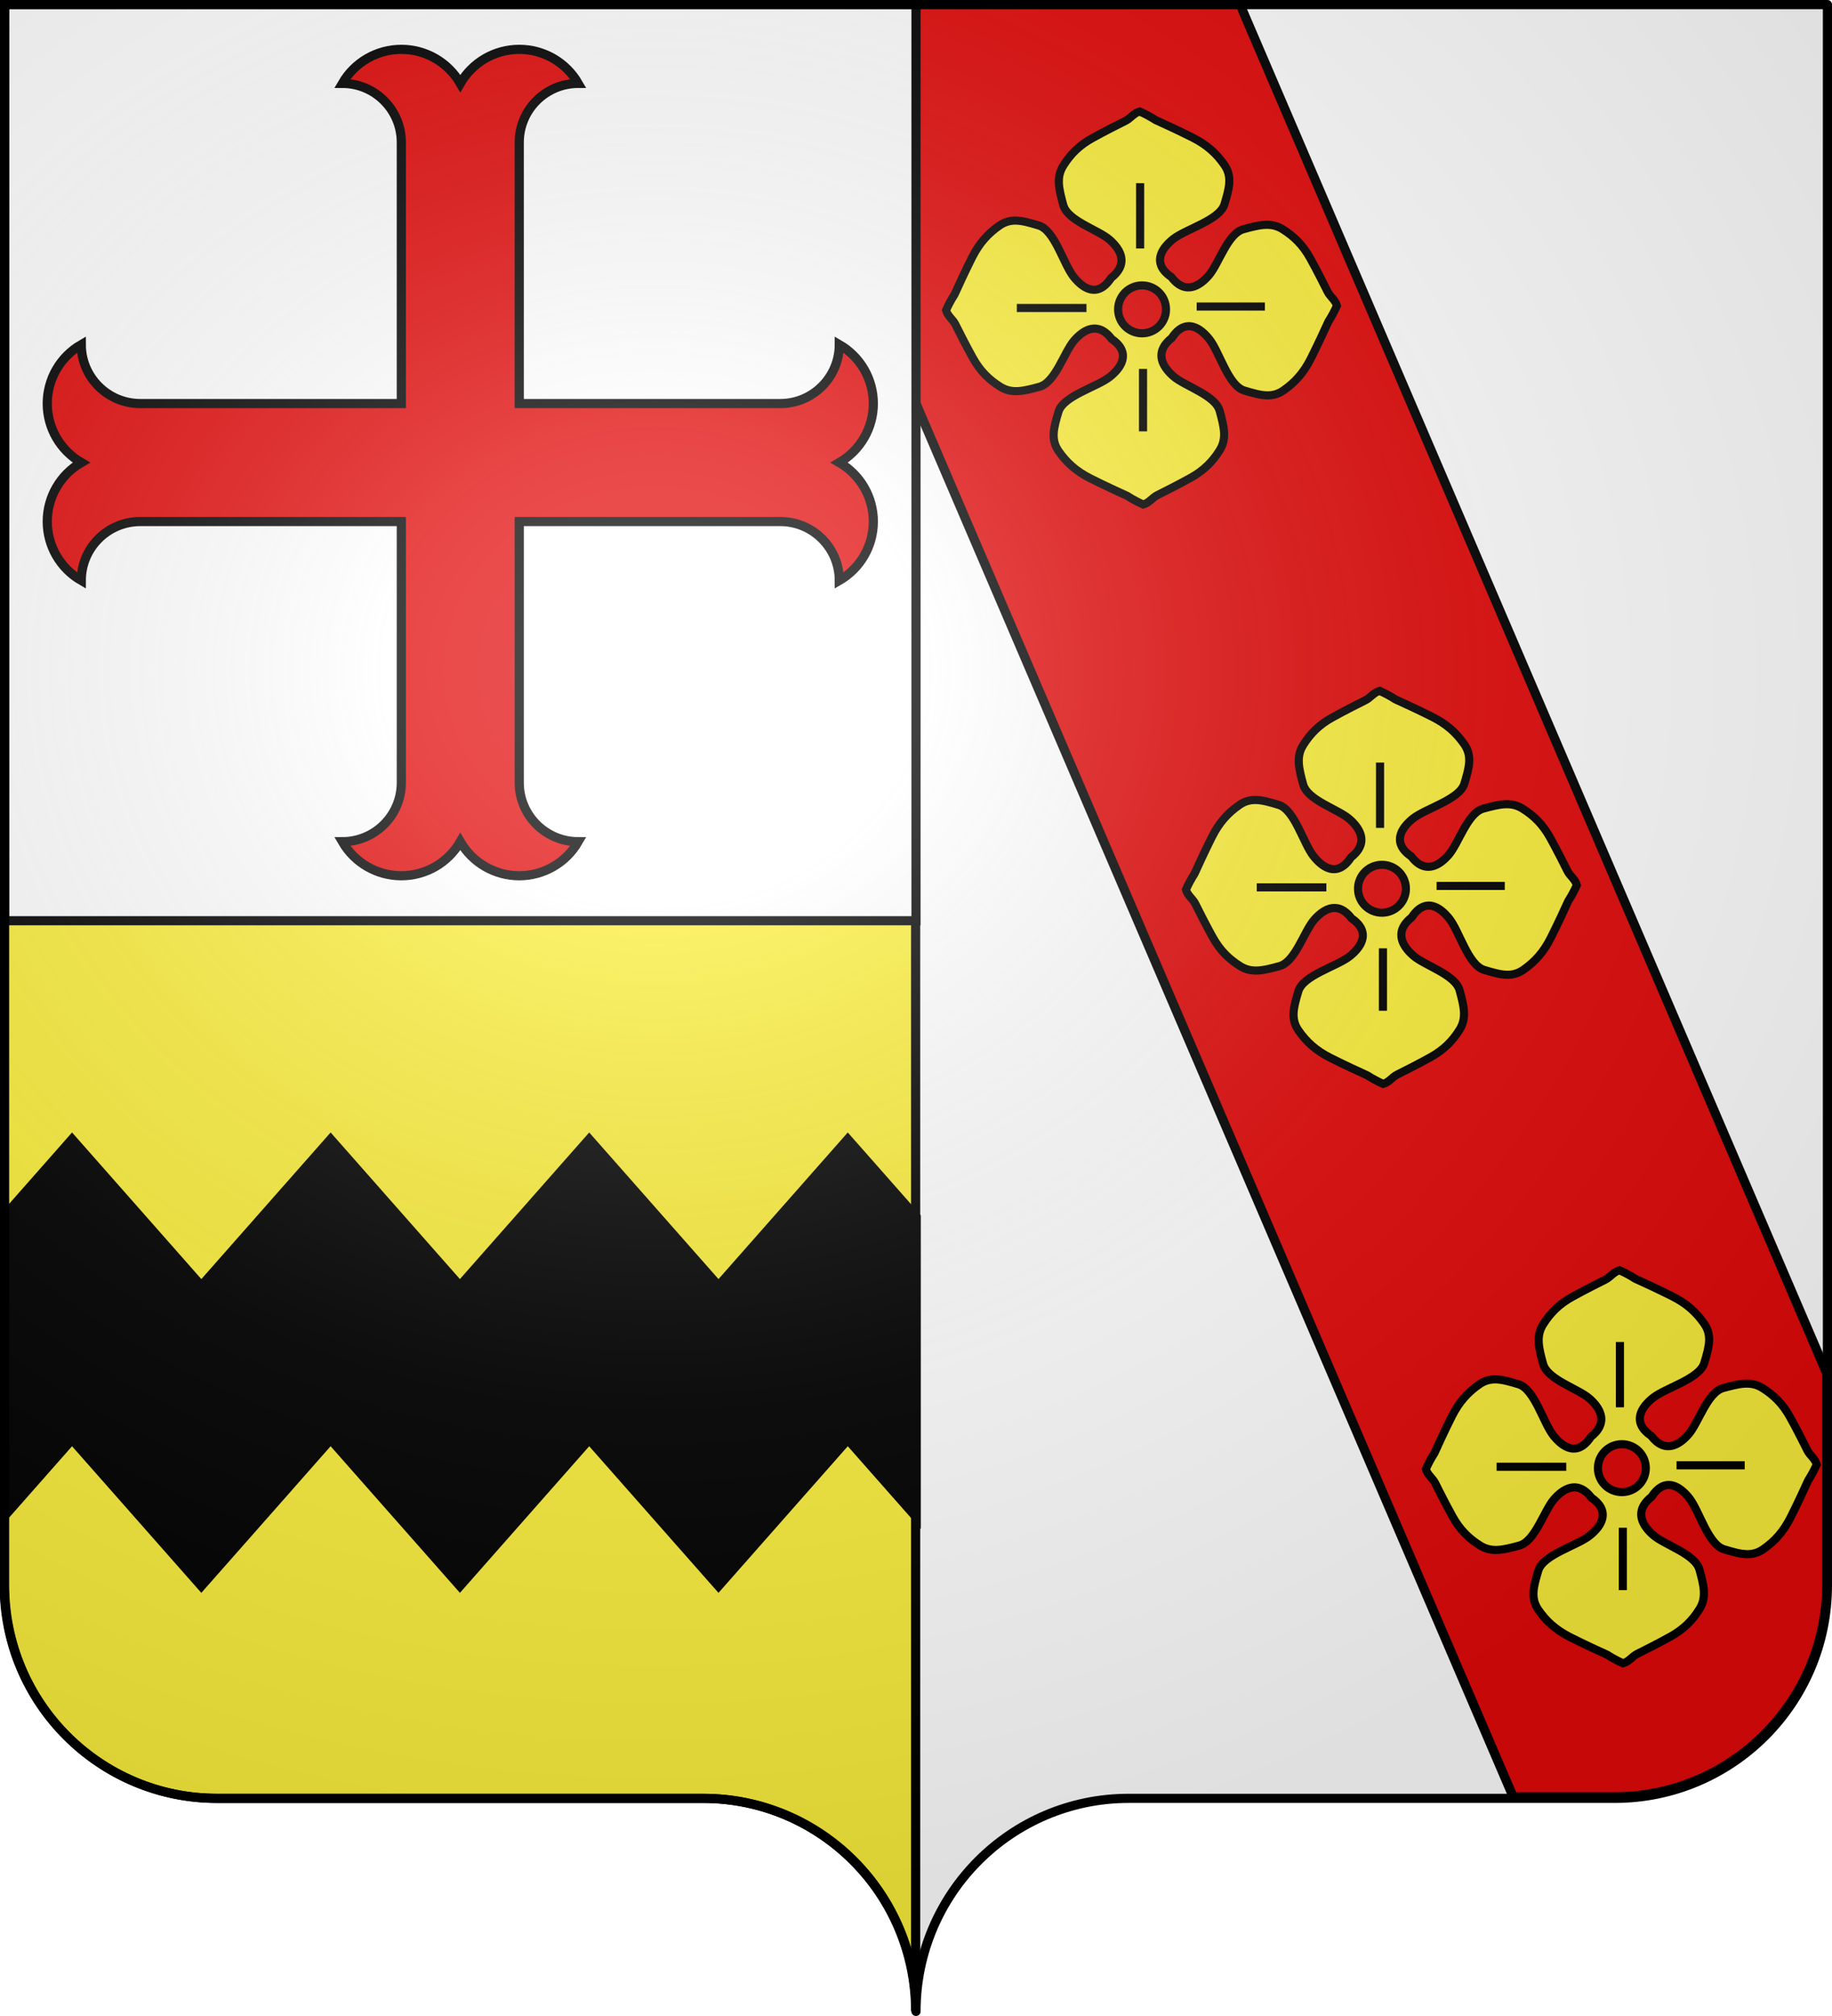 <?xml version="1.0" encoding="UTF-8" standalone="no"?>
<svg
   xmlns:dc="http://purl.org/dc/elements/1.1/"
   xmlns:cc="http://web.resource.org/cc/"
   xmlns:rdf="http://www.w3.org/1999/02/22-rdf-syntax-ns#"
   xmlns:svg="http://www.w3.org/2000/svg"
   xmlns="http://www.w3.org/2000/svg"
   xmlns:xlink="http://www.w3.org/1999/xlink"
   xmlns:sodipodi="http://sodipodi.sourceforge.net/DTD/sodipodi-0.dtd"
   xmlns:inkscape="http://www.inkscape.org/namespaces/inkscape"
   height="660"
   width="600"
   version="1.0"
   id="svg2"
   sodipodi:version="0.32"
   inkscape:version="0.44.1"
   sodipodi:docname="Blason_Mairy-Mainville_54.svg"
   sodipodi:docbase="L:\blasons">
  <sodipodi:namedview
     inkscape:window-height="712"
     inkscape:window-width="1024"
     inkscape:pageshadow="2"
     inkscape:pageopacity="0.0"
     guidetolerance="10.0"
     gridtolerance="10.0"
     objecttolerance="10.0"
     borderopacity="1.0"
     bordercolor="#666666"
     pagecolor="#ffffff"
     id="base"
     showgrid="false"
     height="660px"
     inkscape:zoom="0.63"
     inkscape:cx="328.34975"
     inkscape:cy="466.71449"
     inkscape:window-x="-4"
     inkscape:window-y="-4"
     inkscape:current-layer="layer1"
     showguides="true"
     inkscape:guide-bbox="true">
    <sodipodi:guide
       orientation="horizontal"
       position="712.698"
       id="guide1996" />
  </sodipodi:namedview>
  <desc
     id="desc4">Flag of Canton of Valais (Wallis)</desc>
  <defs
     id="defs6">
    <linearGradient
       id="linearGradient2893">
      <stop
         style="stop-color:white;stop-opacity:0.314;"
         offset="0"
         id="stop2895" />
      <stop
         id="stop2897"
         offset="0.19"
         style="stop-color:white;stop-opacity:0.251;" />
      <stop
         style="stop-color:#6b6b6b;stop-opacity:0.125;"
         offset="0.6"
         id="stop2901" />
      <stop
         style="stop-color:black;stop-opacity:0.125;"
         offset="1"
         id="stop2899" />
    </linearGradient>
    <radialGradient
       inkscape:collect="always"
       xlink:href="#linearGradient2893"
       id="radialGradient2883"
       cx="203.198"
       cy="218.01"
       fx="203.198"
       fy="218.01"
       r="300"
       gradientTransform="matrix(1.36,0,0,1.355,-79.528,-87.645)"
       gradientUnits="userSpaceOnUse" />
    <linearGradient
       id="linearGradient2955">
      <stop
         style="stop-color:white;stop-opacity:0;"
         offset="0"
         id="stop2965" />
      <stop
         style="stop-color:black;stop-opacity:0.646;"
         offset="1"
         id="stop2959" />
    </linearGradient>
    <radialGradient
       inkscape:collect="always"
       xlink:href="#linearGradient2955"
       id="radialGradient2961"
       cx="225.524"
       cy="218.901"
       fx="225.524"
       fy="218.901"
       r="300"
       gradientTransform="matrix(-4.167939e-4,2.183,-1.884,-3.599562e-4,615.597,-289.121)"
       gradientUnits="userSpaceOnUse" />
    <polygon
       id="star"
       transform="scale(53,53)"
       points="0,-1 0.588,0.809 -0.951,-0.309 0.951,-0.309 -0.588,0.809 0,-1 " />
    <clipPath
       id="clip">
      <path
         d="M 0,-200 L 0,600 L 300,600 L 300,-200 L 0,-200 z "
         id="path10" />
    </clipPath>
    <radialGradient
       inkscape:collect="always"
       xlink:href="#linearGradient2955"
       id="radialGradient1911"
       gradientUnits="userSpaceOnUse"
       gradientTransform="matrix(-4.167939e-4,2.183,-1.884,-3.599562e-4,1395.597,-309.121)"
       cx="225.524"
       cy="218.901"
       fx="225.524"
       fy="218.901"
       r="300" />
    <radialGradient
       inkscape:collect="always"
       xlink:href="#linearGradient2955"
       id="radialGradient2928"
       cx="-483.508"
       cy="153.928"
       fx="-483.508"
       fy="153.928"
       r="300"
       gradientTransform="matrix(0,2.342,-2.291,0,562.913,1323.77)"
       gradientUnits="userSpaceOnUse" />
    <radialGradient
       inkscape:collect="always"
       xlink:href="#linearGradient2893"
       id="radialGradient11919"
       gradientUnits="userSpaceOnUse"
       gradientTransform="matrix(1.551,0,0,1.35,-227.894,-51.264)"
       cx="285.186"
       cy="200.448"
       fx="285.186"
       fy="200.448"
       r="300" />
  </defs>
  <g
     inkscape:groupmode="layer"
     id="layer1"
     inkscape:label="Fond écu">
    <path
       id="path3670"
       d="M 598.5,1.5 L 598.5,519 C 598.5,557.504 567.291,588.75 528.844,588.75 C 490.397,588.75 408.103,588.75 369.656,588.75 C 331.209,588.75 300,619.996 300,658.5 L 300,1.5 L 598.5,1.5 z "
       style="fill:white;fill-opacity:1;stroke:none;stroke-width:1;stroke-miterlimit:4;stroke-dasharray:none;stroke-opacity:1" />
    <path
       style="fill:#fcef3c;fill-opacity:1;stroke:black;stroke-width:3;stroke-miterlimit:4;stroke-dasharray:none;stroke-opacity:1"
       d="M 1.383,1.5 L 1.383,519 C 1.383,557.504 32.592,588.75 71.039,588.75 C 109.486,588.75 191.78,588.75 230.227,588.75 C 268.673,588.75 299.883,619.996 299.883,658.5 L 299.883,1.5 L 1.383,1.5 z "
       id="rect2780" />
    <path
       style="fill:#e20909;fill-opacity:1;stroke:black;stroke-width:3;stroke-miterlimit:4;stroke-dasharray:none;stroke-opacity:1"
       d="M 243.798,1 L 495.579,588.25 C 506.562,588.25 520.656,588.25 528.641,588.25 C 567.088,588.25 598.298,557.004 598.298,518.5 L 598.298,449.688 L 405.923,1 L 243.798,1 z "
       id="rect3920" />
    <path
       style="fill:white;fill-opacity:1;stroke:black;stroke-width:3;stroke-miterlimit:4;stroke-dasharray:none;stroke-opacity:1"
       d="M 1.5,1.429 L 1.5,301.429 L 300,301.429 L 300,1.429 L 1.5,1.429 z "
       id="path4569" />
    <g
       transform="matrix(8.734497e-2,0,0,8.734497e-2,-23.94,-23.261)"
       style="fill:#e20909;fill-opacity:1;stroke:black;stroke-width:34.347;stroke-miterlimit:4;stroke-dasharray:none;stroke-opacity:1;display:inline"
       id="g1944">
      <path
         d="M 1778.9,3200 C 1778.9,3322.11 1679.9,3421.1 1557.79,3421.1 C 1603.4,3500.1 1687.68,3548.76 1778.89,3548.76 C 1870.11,3548.76 1954.39,3500.1 2000,3421.1 C 2045.61,3500.1 2129.89,3548.76 2221.1,3548.76 C 2312.32,3548.76 2396.6,3500.1 2442.21,3421.1 C 2320.1,3421.1 2221.1,3322.11 2221.1,3200 L 2221.1,2221.1 L 3200,2221.1 C 3322.11,2221.1 3421.1,2320.1 3421.1,2442.21 C 3500.1,2396.6 3548.76,2312.32 3548.76,2221.11 C 3548.76,2129.89 3500.1,2045.61 3421.1,2000 C 3500.1,1954.39 3548.76,1870.11 3548.76,1778.9 C 3548.76,1687.68 3500.1,1603.4 3421.1,1557.79 C 3421.1,1679.9 3322.11,1778.9 3200,1778.9 L 2221.1,1778.9 L 2221.1,800 C 2221.1,677.887 2320.1,578.895 2442.21,578.895 C 2396.6,499.902 2312.32,451.24 2221.1,451.24 C 2129.89,451.24 2045.61,499.902 2000,578.895 C 1954.39,499.902 1870.11,451.24 1778.89,451.24 C 1687.68,451.24 1603.4,499.902 1557.79,578.895 C 1679.9,578.895 1778.9,677.887 1778.9,800 L 1778.9,1778.9 L 800,1778.9 C 677.887,1778.9 578.895,1679.9 578.895,1557.79 C 499.902,1603.4 451.24,1687.68 451.24,1778.9 C 451.24,1870.11 499.902,1954.39 578.895,2000 C 499.902,2045.61 451.24,2129.89 451.24,2221.11 C 451.24,2312.32 499.902,2396.6 578.895,2442.21 C 578.895,2320.1 677.887,2221.1 800,2221.1 L 1778.9,2221.1 L 1778.9,3200 z "
         id="path1946"
         style="fill:#e20909;fill-opacity:1;stroke:black;stroke-width:34.347;stroke-miterlimit:4;stroke-dasharray:none;stroke-opacity:1" />
    </g>
    <path
       style="fill:black;fill-opacity:1;fill-rule:nonzero;stroke:black;stroke-width:3.394;stroke-miterlimit:4;stroke-opacity:1"
       d="M 23.594 373.312 L 1.375 398.5 L 1.375 496.094 L 23.594 470.906 L 65.938 518.906 L 108.281 470.906 L 150.625 518.906 L 192.969 470.906 L 235.312 518.906 L 277.656 470.906 L 299.875 496.094 L 299.875 398.5 L 277.656 373.312 L 235.312 421.312 L 192.969 373.312 L 150.625 421.312 L 108.281 373.312 L 65.938 421.312 L 23.594 373.312 z "
       id="rect6194" />
    <use
       xlink:href="#g7489"
       height="1052.362"
       width="744.094"
       y="0"
       x="0"
       id="use7625"
       transform="matrix(0.236,0,0,0.236,-451.646,-103.099)" />
    <use
       xlink:href="#g7489"
       height="1052.362"
       width="744.094"
       y="0"
       x="0"
       id="use7636"
       transform="matrix(0.236,0,0,0.236,-475.455,-174.694)" />
    <use
       xlink:href="#g7489"
       height="1052.362"
       width="744.094"
       y="0"
       x="0"
       id="use7638"
       transform="matrix(0.236,0,0,0.236,-599.732,-166.589)" />
    <use
       xlink:href="#g7489"
       height="1052.362"
       width="744.094"
       y="0"
       x="0"
       id="use7640"
       transform="matrix(0.236,0,0,0.236,-524.76,-163.211)" />
    <g
       id="g9021"
       transform="matrix(0.886,0,0,0.886,770.563,-16.543)">
      <path
         id="path7547"
         style="fill:#fcef3c;fill-opacity:1;fill-rule:evenodd;stroke:black;stroke-width:3;stroke-linecap:butt;stroke-linejoin:miter;stroke-miterlimit:4;stroke-dasharray:none;stroke-opacity:1"
         d="M -448.41,59.861 C -450.58,60.445 -451.782,62.385 -453.618,63.303 C -455.763,64.376 -461.129,67.049 -465.955,69.73 C -470.781,72.411 -473.993,75.628 -476.675,79.918 C -479.356,84.207 -478.283,88.514 -476.675,94.412 C -475.066,100.31 -463.818,103.512 -459.528,107.266 C -458.562,108.112 -457.668,109.052 -456.95,110.036 C -454.484,113.421 -454.017,117.466 -458.967,121.369 C -462.662,127.021 -466.705,126.489 -470.085,123.784 C -471.078,122.989 -472.003,122.023 -472.855,120.947 C -476.609,116.213 -479.833,103.767 -485.732,101.991 C -489.05,100.993 -491.849,100.174 -494.434,100.181 C -496.445,100.187 -498.327,100.697 -500.204,101.991 C -504.493,104.95 -507.71,108.508 -510.391,113.833 C -513.072,119.159 -515.768,125.074 -516.84,127.441 C -518.111,129.412 -519.131,131.355 -520.009,133.307 C -519.425,135.476 -517.477,136.679 -516.559,138.515 C -515.487,140.66 -512.813,146.026 -510.132,150.852 C -507.451,155.678 -504.242,158.897 -499.952,161.578 C -495.663,164.259 -491.349,163.187 -485.451,161.578 C -479.552,159.97 -476.35,148.714 -472.597,144.425 C -471.751,143.458 -470.811,142.564 -469.826,141.847 C -466.457,139.392 -462.521,138.998 -458.797,143.908 C -453.309,147.637 -453.935,151.793 -456.64,155.173 C -457.435,156.167 -458.409,157.084 -459.484,157.936 C -464.218,161.69 -476.657,164.922 -478.433,170.82 C -480.208,176.718 -481.392,181.002 -478.433,185.292 C -475.474,189.582 -471.917,192.791 -466.591,195.472 C -461.265,198.153 -455.35,200.856 -452.983,201.929 C -451.012,203.199 -449.069,204.212 -447.117,205.09 C -444.948,204.506 -443.746,202.559 -441.909,201.64 C -439.764,200.568 -434.398,197.894 -429.572,195.213 C -424.746,192.532 -421.527,189.323 -418.846,185.033 C -416.165,180.744 -417.237,176.438 -418.846,170.539 C -420.454,164.641 -431.71,161.431 -435.999,157.678 C -436.966,156.832 -437.86,155.9 -438.578,154.915 C -441.044,151.53 -441.533,147.485 -436.583,143.583 C -432.888,137.93 -428.823,138.462 -425.443,141.167 C -424.449,141.962 -423.525,142.928 -422.672,144.004 C -418.919,148.738 -415.687,161.185 -409.789,162.96 C -406.471,163.958 -403.672,164.77 -401.086,164.762 C -399.076,164.756 -397.194,164.254 -395.317,162.96 C -391.027,160.001 -387.818,156.436 -385.137,151.11 C -382.456,145.785 -379.753,139.877 -378.68,137.51 C -377.409,135.539 -376.397,133.596 -375.518,131.644 C -376.103,129.475 -378.05,128.272 -378.968,126.436 C -380.041,124.291 -382.714,118.918 -385.395,114.092 C -388.077,109.266 -391.285,106.054 -395.575,103.373 C -399.865,100.692 -404.178,101.764 -410.077,103.373 C -415.975,104.981 -419.177,116.229 -422.931,120.519 C -423.777,121.486 -424.717,122.387 -425.701,123.105 C -429.07,125.559 -433,125.946 -436.723,121.036 C -442.212,117.306 -441.586,113.158 -438.88,109.778 C -438.085,108.784 -437.119,107.86 -436.044,107.007 C -431.309,103.254 -418.863,100.029 -417.088,94.131 C -415.312,88.233 -414.129,83.949 -417.088,79.659 C -420.046,75.369 -423.611,72.16 -428.937,69.479 C -434.263,66.798 -440.178,64.095 -442.545,63.023 C -444.515,61.752 -446.459,60.739 -448.41,59.861 z M -447.546,124.131 C -442.662,124.131 -438.696,128.098 -438.696,132.982 C -438.696,137.865 -442.662,141.832 -447.546,141.832 C -452.43,141.832 -456.396,137.865 -456.396,132.982 C -456.396,128.098 -452.43,124.131 -447.546,124.131 z " />
      <path
         id="path7551"
         style="fill:#fcef3c;fill-opacity:1;fill-rule:evenodd;stroke:black;stroke-width:3;stroke-linecap:butt;stroke-linejoin:miter;stroke-miterlimit:4;stroke-dasharray:none;stroke-opacity:1"
         d="M -493.839,132.473 C -468.1,132.473 -468.1,132.473 -468.1,132.473" />
      <path
         id="path7553"
         style="fill:#fcef3c;fill-opacity:1;fill-rule:evenodd;stroke:black;stroke-width:3;stroke-linecap:butt;stroke-linejoin:miter;stroke-miterlimit:4;stroke-dasharray:none;stroke-opacity:1"
         d="M -447.187,178.051 C -447.187,154.994 -447.187,154.994 -447.187,154.994" />
      <path
         id="path7555"
         style="fill:#fcef3c;fill-opacity:1;fill-rule:evenodd;stroke:black;stroke-width:3;stroke-linecap:butt;stroke-linejoin:miter;stroke-miterlimit:4;stroke-dasharray:none;stroke-opacity:1"
         d="M -427.347,131.937 C -402.144,131.937 -402.144,131.937 -402.144,131.937" />
      <path
         id="path7557"
         style="fill:#fcef3c;fill-opacity:1;fill-rule:evenodd;stroke:black;stroke-width:3;stroke-linecap:butt;stroke-linejoin:miter;stroke-miterlimit:4;stroke-dasharray:none;stroke-opacity:1"
         d="M -448.26,110.489 C -448.26,86.36 -448.26,86.36 -448.26,86.36" />
    </g>
    <g
       transform="matrix(0.886,0,0,0.886,849.135,173.139)"
       id="g9028">
      <path
         d="M -448.41,59.861 C -450.58,60.445 -451.782,62.385 -453.618,63.303 C -455.763,64.376 -461.129,67.049 -465.955,69.73 C -470.781,72.411 -473.993,75.628 -476.675,79.918 C -479.356,84.207 -478.283,88.514 -476.675,94.412 C -475.066,100.31 -463.818,103.512 -459.528,107.266 C -458.562,108.112 -457.668,109.052 -456.95,110.036 C -454.484,113.421 -454.017,117.466 -458.967,121.369 C -462.662,127.021 -466.705,126.489 -470.085,123.784 C -471.078,122.989 -472.003,122.023 -472.855,120.947 C -476.609,116.213 -479.833,103.767 -485.732,101.991 C -489.05,100.993 -491.849,100.174 -494.434,100.181 C -496.445,100.187 -498.327,100.697 -500.204,101.991 C -504.493,104.95 -507.71,108.508 -510.391,113.833 C -513.072,119.159 -515.768,125.074 -516.84,127.441 C -518.111,129.412 -519.131,131.355 -520.009,133.307 C -519.425,135.476 -517.477,136.679 -516.559,138.515 C -515.487,140.66 -512.813,146.026 -510.132,150.852 C -507.451,155.678 -504.242,158.897 -499.952,161.578 C -495.663,164.259 -491.349,163.187 -485.451,161.578 C -479.552,159.97 -476.35,148.714 -472.597,144.425 C -471.751,143.458 -470.811,142.564 -469.826,141.847 C -466.457,139.392 -462.521,138.998 -458.797,143.908 C -453.309,147.637 -453.935,151.793 -456.64,155.173 C -457.435,156.167 -458.409,157.084 -459.484,157.936 C -464.218,161.69 -476.657,164.922 -478.433,170.82 C -480.208,176.718 -481.392,181.002 -478.433,185.292 C -475.474,189.582 -471.917,192.791 -466.591,195.472 C -461.265,198.153 -455.35,200.856 -452.983,201.929 C -451.012,203.199 -449.069,204.212 -447.117,205.09 C -444.948,204.506 -443.746,202.559 -441.909,201.64 C -439.764,200.568 -434.398,197.894 -429.572,195.213 C -424.746,192.532 -421.527,189.323 -418.846,185.033 C -416.165,180.744 -417.237,176.438 -418.846,170.539 C -420.454,164.641 -431.71,161.431 -435.999,157.678 C -436.966,156.832 -437.86,155.9 -438.578,154.915 C -441.044,151.53 -441.533,147.485 -436.583,143.583 C -432.888,137.93 -428.823,138.462 -425.443,141.167 C -424.449,141.962 -423.525,142.928 -422.672,144.004 C -418.919,148.738 -415.687,161.185 -409.789,162.96 C -406.471,163.958 -403.672,164.77 -401.086,164.762 C -399.076,164.756 -397.194,164.254 -395.317,162.96 C -391.027,160.001 -387.818,156.436 -385.137,151.11 C -382.456,145.785 -379.753,139.877 -378.68,137.51 C -377.409,135.539 -376.397,133.596 -375.518,131.644 C -376.103,129.475 -378.05,128.272 -378.968,126.436 C -380.041,124.291 -382.714,118.918 -385.395,114.092 C -388.077,109.266 -391.285,106.054 -395.575,103.373 C -399.865,100.692 -404.178,101.764 -410.077,103.373 C -415.975,104.981 -419.177,116.229 -422.931,120.519 C -423.777,121.486 -424.717,122.387 -425.701,123.105 C -429.07,125.559 -433,125.946 -436.723,121.036 C -442.212,117.306 -441.586,113.158 -438.88,109.778 C -438.085,108.784 -437.119,107.86 -436.044,107.007 C -431.309,103.254 -418.863,100.029 -417.088,94.131 C -415.312,88.233 -414.129,83.949 -417.088,79.659 C -420.046,75.369 -423.611,72.16 -428.937,69.479 C -434.263,66.798 -440.178,64.095 -442.545,63.023 C -444.515,61.752 -446.459,60.739 -448.41,59.861 z M -447.546,124.131 C -442.662,124.131 -438.696,128.098 -438.696,132.982 C -438.696,137.865 -442.662,141.832 -447.546,141.832 C -452.43,141.832 -456.396,137.865 -456.396,132.982 C -456.396,128.098 -452.43,124.131 -447.546,124.131 z "
         style="fill:#fcef3c;fill-opacity:1;fill-rule:evenodd;stroke:black;stroke-width:3;stroke-linecap:butt;stroke-linejoin:miter;stroke-miterlimit:4;stroke-dasharray:none;stroke-opacity:1"
         id="path9030" />
      <path
         d="M -493.839,132.473 C -468.1,132.473 -468.1,132.473 -468.1,132.473"
         style="fill:#fcef3c;fill-opacity:1;fill-rule:evenodd;stroke:black;stroke-width:3;stroke-linecap:butt;stroke-linejoin:miter;stroke-miterlimit:4;stroke-dasharray:none;stroke-opacity:1"
         id="path9032" />
      <path
         d="M -447.187,178.051 C -447.187,154.994 -447.187,154.994 -447.187,154.994"
         style="fill:#fcef3c;fill-opacity:1;fill-rule:evenodd;stroke:black;stroke-width:3;stroke-linecap:butt;stroke-linejoin:miter;stroke-miterlimit:4;stroke-dasharray:none;stroke-opacity:1"
         id="path9034" />
      <path
         d="M -427.347,131.937 C -402.144,131.937 -402.144,131.937 -402.144,131.937"
         style="fill:#fcef3c;fill-opacity:1;fill-rule:evenodd;stroke:black;stroke-width:3;stroke-linecap:butt;stroke-linejoin:miter;stroke-miterlimit:4;stroke-dasharray:none;stroke-opacity:1"
         id="path9036" />
      <path
         d="M -448.26,110.489 C -448.26,86.36 -448.26,86.36 -448.26,86.36"
         style="fill:#fcef3c;fill-opacity:1;fill-rule:evenodd;stroke:black;stroke-width:3;stroke-linecap:butt;stroke-linejoin:miter;stroke-miterlimit:4;stroke-dasharray:none;stroke-opacity:1"
         id="path9038" />
    </g>
    <g
       id="g9040"
       transform="matrix(0.886,0,0,0.886,927.706,362.822)">
      <path
         id="path9042"
         style="fill:#fcef3c;fill-opacity:1;fill-rule:evenodd;stroke:black;stroke-width:3;stroke-linecap:butt;stroke-linejoin:miter;stroke-miterlimit:4;stroke-dasharray:none;stroke-opacity:1"
         d="M -448.41,59.861 C -450.58,60.445 -451.782,62.385 -453.618,63.303 C -455.763,64.376 -461.129,67.049 -465.955,69.73 C -470.781,72.411 -473.993,75.628 -476.675,79.918 C -479.356,84.207 -478.283,88.514 -476.675,94.412 C -475.066,100.31 -463.818,103.512 -459.528,107.266 C -458.562,108.112 -457.668,109.052 -456.95,110.036 C -454.484,113.421 -454.017,117.466 -458.967,121.369 C -462.662,127.021 -466.705,126.489 -470.085,123.784 C -471.078,122.989 -472.003,122.023 -472.855,120.947 C -476.609,116.213 -479.833,103.767 -485.732,101.991 C -489.05,100.993 -491.849,100.174 -494.434,100.181 C -496.445,100.187 -498.327,100.697 -500.204,101.991 C -504.493,104.95 -507.71,108.508 -510.391,113.833 C -513.072,119.159 -515.768,125.074 -516.84,127.441 C -518.111,129.412 -519.131,131.355 -520.009,133.307 C -519.425,135.476 -517.477,136.679 -516.559,138.515 C -515.487,140.66 -512.813,146.026 -510.132,150.852 C -507.451,155.678 -504.242,158.897 -499.952,161.578 C -495.663,164.259 -491.349,163.187 -485.451,161.578 C -479.552,159.97 -476.35,148.714 -472.597,144.425 C -471.751,143.458 -470.811,142.564 -469.826,141.847 C -466.457,139.392 -462.521,138.998 -458.797,143.908 C -453.309,147.637 -453.935,151.793 -456.64,155.173 C -457.435,156.167 -458.409,157.084 -459.484,157.936 C -464.218,161.69 -476.657,164.922 -478.433,170.82 C -480.208,176.718 -481.392,181.002 -478.433,185.292 C -475.474,189.582 -471.917,192.791 -466.591,195.472 C -461.265,198.153 -455.35,200.856 -452.983,201.929 C -451.012,203.199 -449.069,204.212 -447.117,205.09 C -444.948,204.506 -443.746,202.559 -441.909,201.64 C -439.764,200.568 -434.398,197.894 -429.572,195.213 C -424.746,192.532 -421.527,189.323 -418.846,185.033 C -416.165,180.744 -417.237,176.438 -418.846,170.539 C -420.454,164.641 -431.71,161.431 -435.999,157.678 C -436.966,156.832 -437.86,155.9 -438.578,154.915 C -441.044,151.53 -441.533,147.485 -436.583,143.583 C -432.888,137.93 -428.823,138.462 -425.443,141.167 C -424.449,141.962 -423.525,142.928 -422.672,144.004 C -418.919,148.738 -415.687,161.185 -409.789,162.96 C -406.471,163.958 -403.672,164.77 -401.086,164.762 C -399.076,164.756 -397.194,164.254 -395.317,162.96 C -391.027,160.001 -387.818,156.436 -385.137,151.11 C -382.456,145.785 -379.753,139.877 -378.68,137.51 C -377.409,135.539 -376.397,133.596 -375.518,131.644 C -376.103,129.475 -378.05,128.272 -378.968,126.436 C -380.041,124.291 -382.714,118.918 -385.395,114.092 C -388.077,109.266 -391.285,106.054 -395.575,103.373 C -399.865,100.692 -404.178,101.764 -410.077,103.373 C -415.975,104.981 -419.177,116.229 -422.931,120.519 C -423.777,121.486 -424.717,122.387 -425.701,123.105 C -429.07,125.559 -433,125.946 -436.723,121.036 C -442.212,117.306 -441.586,113.158 -438.88,109.778 C -438.085,108.784 -437.119,107.86 -436.044,107.007 C -431.309,103.254 -418.863,100.029 -417.088,94.131 C -415.312,88.233 -414.129,83.949 -417.088,79.659 C -420.046,75.369 -423.611,72.16 -428.937,69.479 C -434.263,66.798 -440.178,64.095 -442.545,63.023 C -444.515,61.752 -446.459,60.739 -448.41,59.861 z M -447.546,124.131 C -442.662,124.131 -438.696,128.098 -438.696,132.982 C -438.696,137.865 -442.662,141.832 -447.546,141.832 C -452.43,141.832 -456.396,137.865 -456.396,132.982 C -456.396,128.098 -452.43,124.131 -447.546,124.131 z " />
      <path
         id="path9044"
         style="fill:#fcef3c;fill-opacity:1;fill-rule:evenodd;stroke:black;stroke-width:3;stroke-linecap:butt;stroke-linejoin:miter;stroke-miterlimit:4;stroke-dasharray:none;stroke-opacity:1"
         d="M -493.839,132.473 C -468.1,132.473 -468.1,132.473 -468.1,132.473" />
      <path
         id="path9046"
         style="fill:#fcef3c;fill-opacity:1;fill-rule:evenodd;stroke:black;stroke-width:3;stroke-linecap:butt;stroke-linejoin:miter;stroke-miterlimit:4;stroke-dasharray:none;stroke-opacity:1"
         d="M -447.187,178.051 C -447.187,154.994 -447.187,154.994 -447.187,154.994" />
      <path
         id="path9048"
         style="fill:#fcef3c;fill-opacity:1;fill-rule:evenodd;stroke:black;stroke-width:3;stroke-linecap:butt;stroke-linejoin:miter;stroke-miterlimit:4;stroke-dasharray:none;stroke-opacity:1"
         d="M -427.347,131.937 C -402.144,131.937 -402.144,131.937 -402.144,131.937" />
      <path
         id="path9050"
         style="fill:#fcef3c;fill-opacity:1;fill-rule:evenodd;stroke:black;stroke-width:3;stroke-linecap:butt;stroke-linejoin:miter;stroke-miterlimit:4;stroke-dasharray:none;stroke-opacity:1"
         d="M -448.26,110.489 C -448.26,86.36 -448.26,86.36 -448.26,86.36" />
    </g>
  </g>
  <g
     inkscape:groupmode="layer"
     id="layer2"
     inkscape:label="Meubles"
     sodipodi:insensitive="true" />
  <g
     inkscape:groupmode="layer"
     id="layer3"
     inkscape:label="Reflet final"
     sodipodi:insensitive="true">
    <path
       id="path2875"
       style="fill:url(#radialGradient11919);fill-opacity:1;fill-rule:evenodd;stroke:none;stroke-width:3;stroke-linecap:butt;stroke-linejoin:miter;stroke-miterlimit:4;stroke-dasharray:none;stroke-opacity:1"
       d="M 1.5,1.5 L 1.5,518.991 C 1.5,557.496 32.703,588.746 71.15,588.746 C 109.597,588.746 191.903,588.746 230.35,588.746 C 268.797,588.745 300,619.996 300,658.5 C 300,619.996 331.203,588.746 369.65,588.746 C 408.097,588.745 490.403,588.746 528.85,588.746 C 567.297,588.746 598.5,557.496 598.5,518.991 L 598.5,1.5 L 1.5,1.5 z " />
  </g>
  <g
     inkscape:groupmode="layer"
     id="layer4"
     inkscape:label="Contour final"
     sodipodi:insensitive="true">
    <path
       id="path1572"
       style="fill:none;fill-opacity:1;fill-rule:nonzero;stroke:black;stroke-width:3;stroke-linecap:round;stroke-linejoin:round;stroke-miterlimit:4;stroke-dasharray:none;stroke-dashoffset:0;stroke-opacity:1"
       d="M 300,658.5 C 300,619.996 331.203,588.746 369.65,588.746 C 408.097,588.746 490.403,588.746 528.85,588.746 C 567.297,588.746 598.5,557.497 598.5,518.993 L 598.5,1.5 L 1.5,1.5 L 1.5,518.993 C 1.5,557.497 32.703,588.746 71.15,588.746 C 109.597,588.746 191.903,588.746 230.35,588.746 C 268.797,588.746 300,619.996 300,658.5 z "
       sodipodi:nodetypes="cssccccssc" />
  </g>
</svg>
